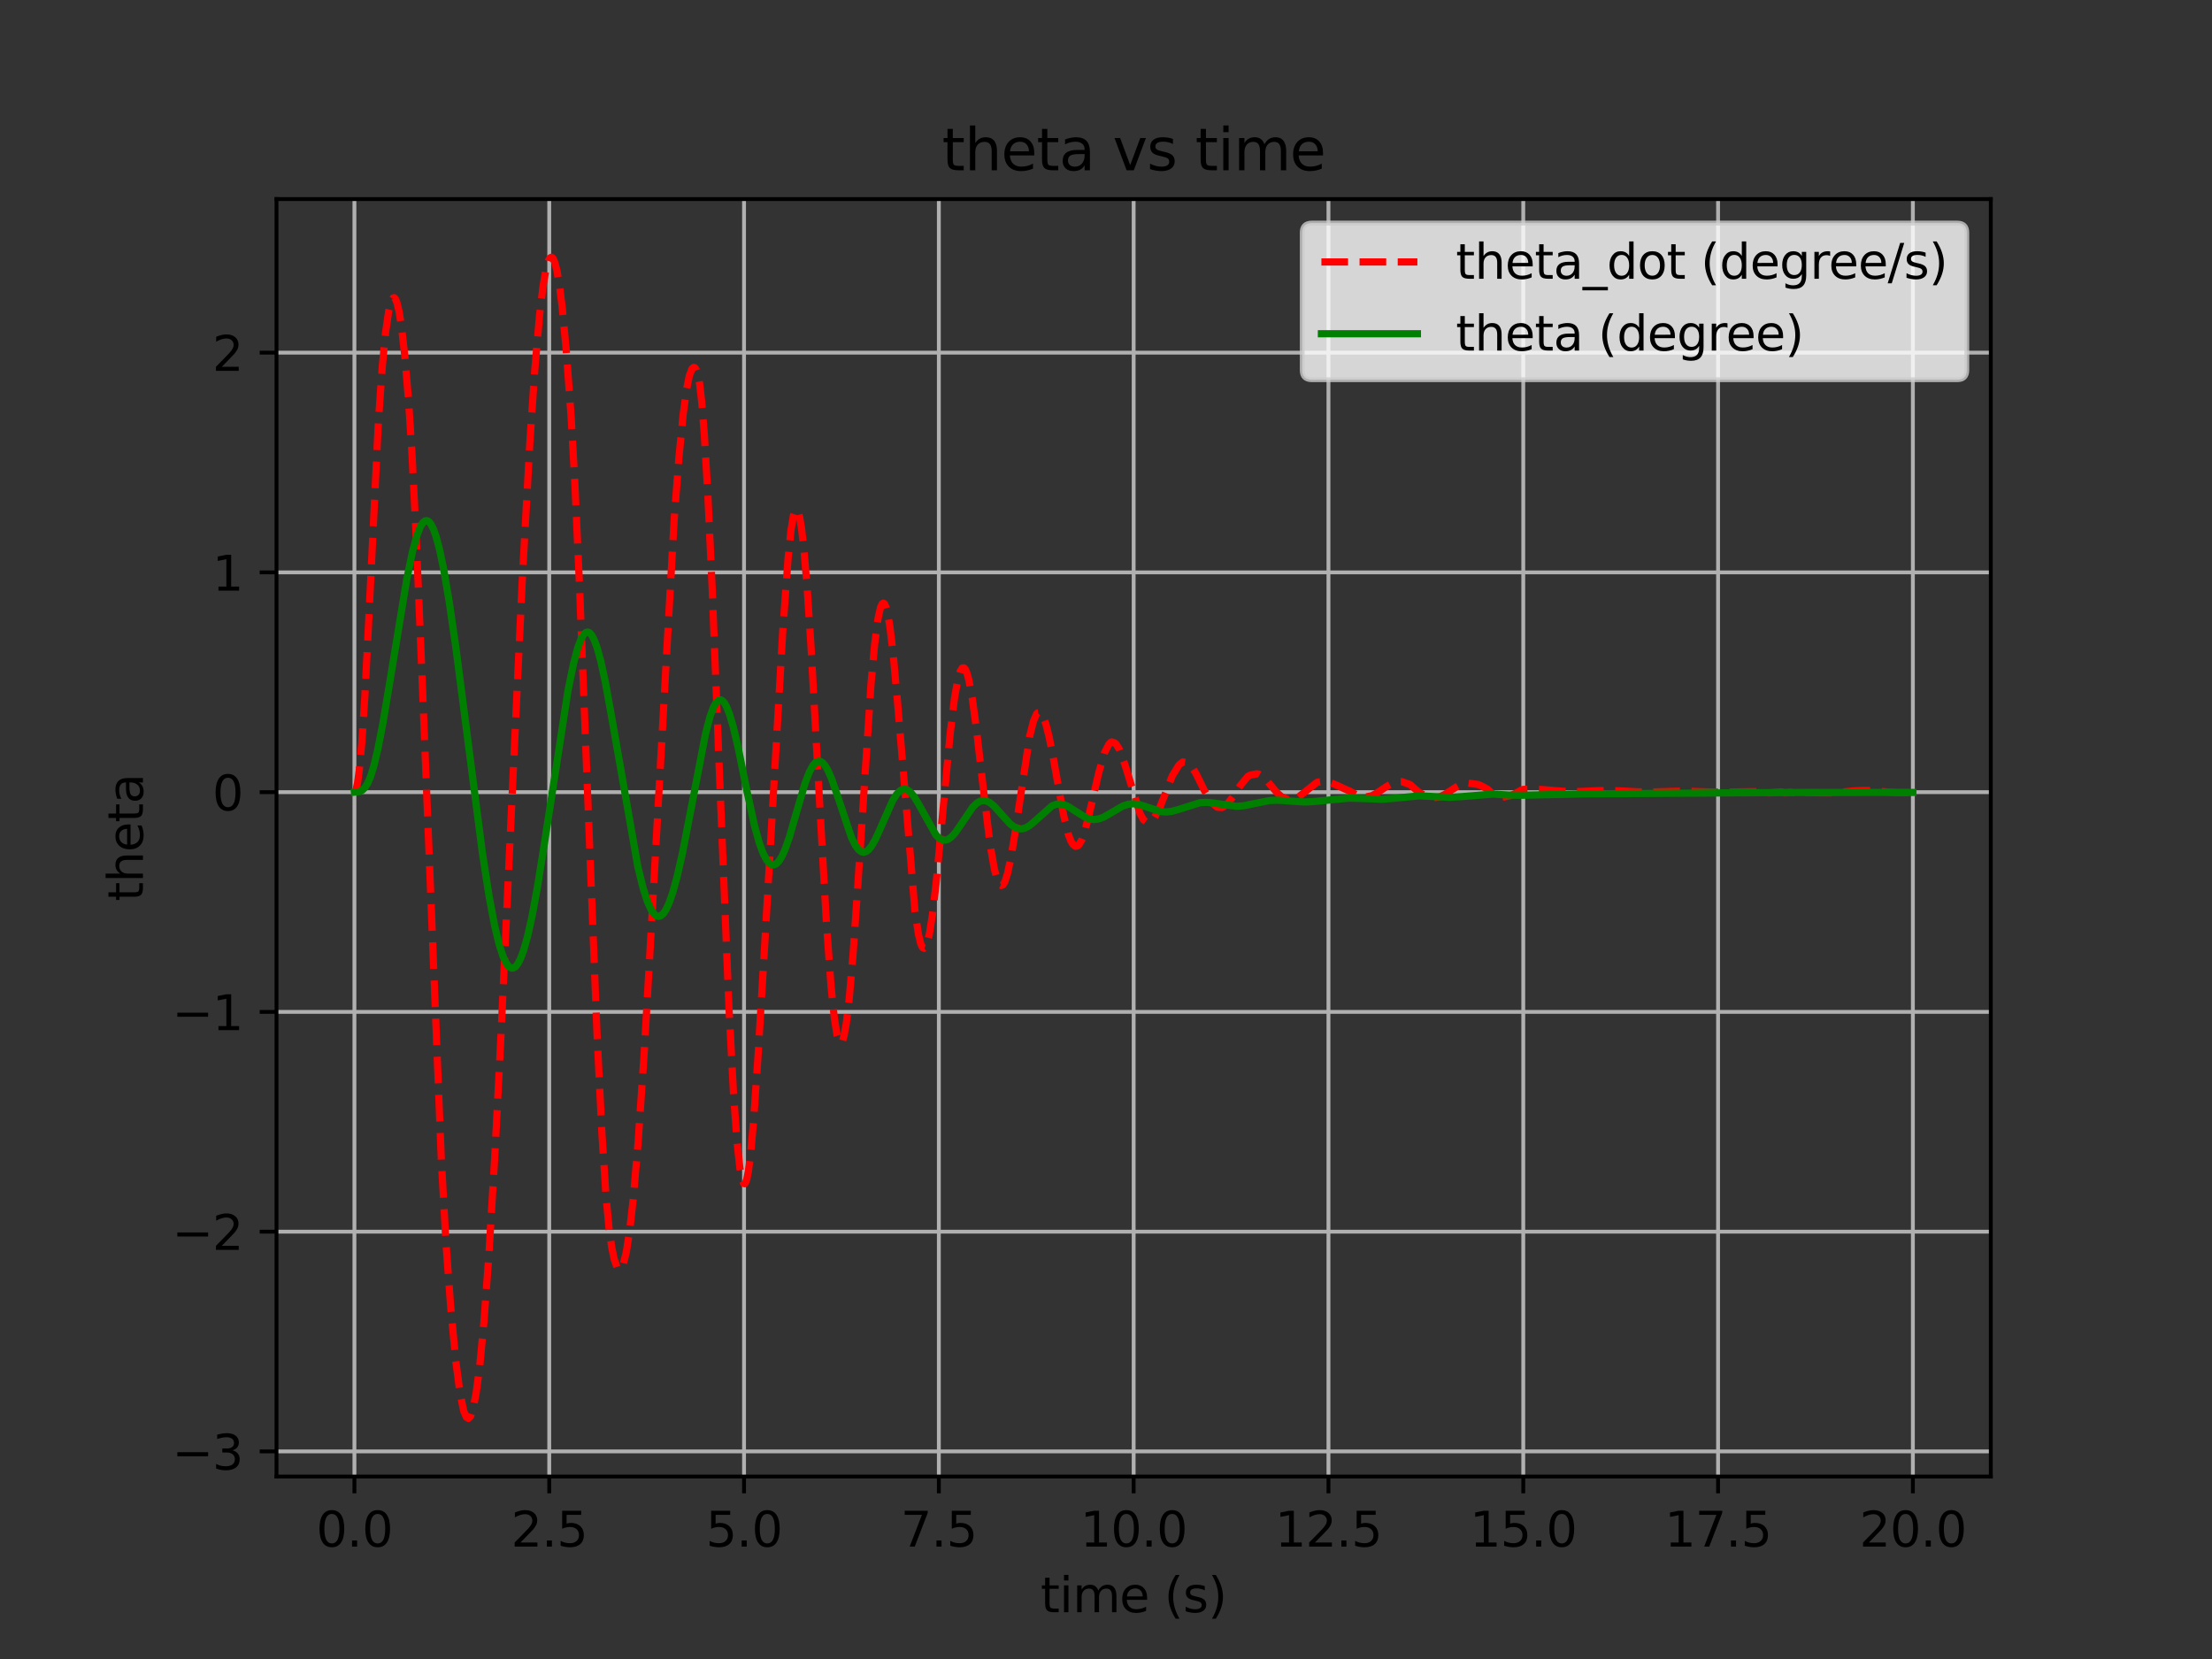 <?xml version="1.0" encoding="utf-8" standalone="no"?>
<!DOCTYPE svg PUBLIC "-//W3C//DTD SVG 1.1//EN"
  "http://www.w3.org/Graphics/SVG/1.1/DTD/svg11.dtd">
<svg xmlns:xlink="http://www.w3.org/1999/xlink" width="460.8pt" height="345.6pt" viewBox="0 0 460.8 345.6" xmlns="http://www.w3.org/2000/svg" version="1.1">
 <rect x="0" y="0" width="460.8" height="345.6" fill="#333333" stroke="none"/>
 <defs>
  <style type="text/css">*{stroke-linejoin: round; stroke-linecap: butt}</style>
 </defs>
 <g id="figure_1">
  <g id="patch_1">
   <path d="M 0 345.6 
L 460.8 345.6 
L 460.8 0 
L 0 0 
L 0 345.6 
z
" style="fill: none"/>
  </g>
  <g id="axes_1">
   <g id="patch_2">
    <path d="M 57.6 307.584 
L 414.72 307.584 
L 414.72 41.472 
L 57.6 41.472 
L 57.6 307.584 
z
" style="fill: none"/>
   </g>
   <g id="matplotlib.axis_1">
    <g id="xtick_1">
     <g id="line2d_1">
      <path d="M 73.833 307.584 
L 73.833 41.472 
" clip-path="url(#pbd340e1c51)" style="fill: none; stroke: #b0b0b0; stroke-width: 0.8; stroke-linecap: square"/>
     </g>
     <g id="line2d_2">
      <defs>
       <path id="mc0269d6606" d="M 0 0 
L 0 3.5 
" style="stroke: #000000; stroke-width: 0.8"/>
      </defs>
      <g>
       <use xlink:href="#mc0269d6606" x="73.833" y="307.584" style="stroke: #000000; stroke-width: 0.8"/>
      </g>
     </g>
     <g id="text_1">
      <!-- 0.0 -->
      <g transform="translate(65.881 322.182) scale(0.1 -0.1)">
       <defs>
        <path id="DejaVuSans-30" d="M 2034 4250 
Q 1547 4250 1301 3770 
Q 1056 3291 1056 2328 
Q 1056 1369 1301 889 
Q 1547 409 2034 409 
Q 2525 409 2770 889 
Q 3016 1369 3016 2328 
Q 3016 3291 2770 3770 
Q 2525 4250 2034 4250 
z
M 2034 4750 
Q 2819 4750 3233 4129 
Q 3647 3509 3647 2328 
Q 3647 1150 3233 529 
Q 2819 -91 2034 -91 
Q 1250 -91 836 529 
Q 422 1150 422 2328 
Q 422 3509 836 4129 
Q 1250 4750 2034 4750 
z
" transform="scale(0.016)"/>
        <path id="DejaVuSans-2e" d="M 684 794 
L 1344 794 
L 1344 0 
L 684 0 
L 684 794 
z
" transform="scale(0.016)"/>
       </defs>
       <use xlink:href="#DejaVuSans-30"/>
       <use xlink:href="#DejaVuSans-2e" x="63.623"/>
       <use xlink:href="#DejaVuSans-30" x="95.41"/>
      </g>
     </g>
    </g>
    <g id="xtick_2">
     <g id="line2d_3">
      <path d="M 114.415 307.584 
L 114.415 41.472 
" clip-path="url(#pbd340e1c51)" style="fill: none; stroke: #b0b0b0; stroke-width: 0.8; stroke-linecap: square"/>
     </g>
     <g id="line2d_4">
      <g>
       <use xlink:href="#mc0269d6606" x="114.415" y="307.584" style="stroke: #000000; stroke-width: 0.8"/>
      </g>
     </g>
     <g id="text_2">
      <!-- 2.5 -->
      <g transform="translate(106.463 322.182) scale(0.1 -0.1)">
       <defs>
        <path id="DejaVuSans-32" d="M 1228 531 
L 3431 531 
L 3431 0 
L 469 0 
L 469 531 
Q 828 903 1448 1529 
Q 2069 2156 2228 2338 
Q 2531 2678 2651 2914 
Q 2772 3150 2772 3378 
Q 2772 3750 2511 3984 
Q 2250 4219 1831 4219 
Q 1534 4219 1204 4116 
Q 875 4013 500 3803 
L 500 4441 
Q 881 4594 1212 4672 
Q 1544 4750 1819 4750 
Q 2544 4750 2975 4387 
Q 3406 4025 3406 3419 
Q 3406 3131 3298 2873 
Q 3191 2616 2906 2266 
Q 2828 2175 2409 1742 
Q 1991 1309 1228 531 
z
" transform="scale(0.016)"/>
        <path id="DejaVuSans-35" d="M 691 4666 
L 3169 4666 
L 3169 4134 
L 1269 4134 
L 1269 2991 
Q 1406 3038 1543 3061 
Q 1681 3084 1819 3084 
Q 2600 3084 3056 2656 
Q 3513 2228 3513 1497 
Q 3513 744 3044 326 
Q 2575 -91 1722 -91 
Q 1428 -91 1123 -41 
Q 819 9 494 109 
L 494 744 
Q 775 591 1075 516 
Q 1375 441 1709 441 
Q 2250 441 2565 725 
Q 2881 1009 2881 1497 
Q 2881 1984 2565 2268 
Q 2250 2553 1709 2553 
Q 1456 2553 1204 2497 
Q 953 2441 691 2322 
L 691 4666 
z
" transform="scale(0.016)"/>
       </defs>
       <use xlink:href="#DejaVuSans-32"/>
       <use xlink:href="#DejaVuSans-2e" x="63.623"/>
       <use xlink:href="#DejaVuSans-35" x="95.41"/>
      </g>
     </g>
    </g>
    <g id="xtick_3">
     <g id="line2d_5">
      <path d="M 154.996 307.584 
L 154.996 41.472 
" clip-path="url(#pbd340e1c51)" style="fill: none; stroke: #b0b0b0; stroke-width: 0.8; stroke-linecap: square"/>
     </g>
     <g id="line2d_6">
      <g>
       <use xlink:href="#mc0269d6606" x="154.996" y="307.584" style="stroke: #000000; stroke-width: 0.8"/>
      </g>
     </g>
     <g id="text_3">
      <!-- 5.0 -->
      <g transform="translate(147.045 322.182) scale(0.1 -0.1)">
       <use xlink:href="#DejaVuSans-35"/>
       <use xlink:href="#DejaVuSans-2e" x="63.623"/>
       <use xlink:href="#DejaVuSans-30" x="95.41"/>
      </g>
     </g>
    </g>
    <g id="xtick_4">
     <g id="line2d_7">
      <path d="M 195.578 307.584 
L 195.578 41.472 
" clip-path="url(#pbd340e1c51)" style="fill: none; stroke: #b0b0b0; stroke-width: 0.8; stroke-linecap: square"/>
     </g>
     <g id="line2d_8">
      <g>
       <use xlink:href="#mc0269d6606" x="195.578" y="307.584" style="stroke: #000000; stroke-width: 0.8"/>
      </g>
     </g>
     <g id="text_4">
      <!-- 7.5 -->
      <g transform="translate(187.627 322.182) scale(0.1 -0.1)">
       <defs>
        <path id="DejaVuSans-37" d="M 525 4666 
L 3525 4666 
L 3525 4397 
L 1831 0 
L 1172 0 
L 2766 4134 
L 525 4134 
L 525 4666 
z
" transform="scale(0.016)"/>
       </defs>
       <use xlink:href="#DejaVuSans-37"/>
       <use xlink:href="#DejaVuSans-2e" x="63.623"/>
       <use xlink:href="#DejaVuSans-35" x="95.41"/>
      </g>
     </g>
    </g>
    <g id="xtick_5">
     <g id="line2d_9">
      <path d="M 236.16 307.584 
L 236.16 41.472 
" clip-path="url(#pbd340e1c51)" style="fill: none; stroke: #b0b0b0; stroke-width: 0.8; stroke-linecap: square"/>
     </g>
     <g id="line2d_10">
      <g>
       <use xlink:href="#mc0269d6606" x="236.16" y="307.584" style="stroke: #000000; stroke-width: 0.8"/>
      </g>
     </g>
     <g id="text_5">
      <!-- 10.0 -->
      <g transform="translate(225.027 322.182) scale(0.1 -0.1)">
       <defs>
        <path id="DejaVuSans-31" d="M 794 531 
L 1825 531 
L 1825 4091 
L 703 3866 
L 703 4441 
L 1819 4666 
L 2450 4666 
L 2450 531 
L 3481 531 
L 3481 0 
L 794 0 
L 794 531 
z
" transform="scale(0.016)"/>
       </defs>
       <use xlink:href="#DejaVuSans-31"/>
       <use xlink:href="#DejaVuSans-30" x="63.623"/>
       <use xlink:href="#DejaVuSans-2e" x="127.246"/>
       <use xlink:href="#DejaVuSans-30" x="159.033"/>
      </g>
     </g>
    </g>
    <g id="xtick_6">
     <g id="line2d_11">
      <path d="M 276.742 307.584 
L 276.742 41.472 
" clip-path="url(#pbd340e1c51)" style="fill: none; stroke: #b0b0b0; stroke-width: 0.8; stroke-linecap: square"/>
     </g>
     <g id="line2d_12">
      <g>
       <use xlink:href="#mc0269d6606" x="276.742" y="307.584" style="stroke: #000000; stroke-width: 0.8"/>
      </g>
     </g>
     <g id="text_6">
      <!-- 12.5 -->
      <g transform="translate(265.609 322.182) scale(0.1 -0.1)">
       <use xlink:href="#DejaVuSans-31"/>
       <use xlink:href="#DejaVuSans-32" x="63.623"/>
       <use xlink:href="#DejaVuSans-2e" x="127.246"/>
       <use xlink:href="#DejaVuSans-35" x="159.033"/>
      </g>
     </g>
    </g>
    <g id="xtick_7">
     <g id="line2d_13">
      <path d="M 317.324 307.584 
L 317.324 41.472 
" clip-path="url(#pbd340e1c51)" style="fill: none; stroke: #b0b0b0; stroke-width: 0.8; stroke-linecap: square"/>
     </g>
     <g id="line2d_14">
      <g>
       <use xlink:href="#mc0269d6606" x="317.324" y="307.584" style="stroke: #000000; stroke-width: 0.8"/>
      </g>
     </g>
     <g id="text_7">
      <!-- 15.0 -->
      <g transform="translate(306.191 322.182) scale(0.1 -0.1)">
       <use xlink:href="#DejaVuSans-31"/>
       <use xlink:href="#DejaVuSans-35" x="63.623"/>
       <use xlink:href="#DejaVuSans-2e" x="127.246"/>
       <use xlink:href="#DejaVuSans-30" x="159.033"/>
      </g>
     </g>
    </g>
    <g id="xtick_8">
     <g id="line2d_15">
      <path d="M 357.905 307.584 
L 357.905 41.472 
" clip-path="url(#pbd340e1c51)" style="fill: none; stroke: #b0b0b0; stroke-width: 0.8; stroke-linecap: square"/>
     </g>
     <g id="line2d_16">
      <g>
       <use xlink:href="#mc0269d6606" x="357.905" y="307.584" style="stroke: #000000; stroke-width: 0.8"/>
      </g>
     </g>
     <g id="text_8">
      <!-- 17.5 -->
      <g transform="translate(346.773 322.182) scale(0.1 -0.1)">
       <use xlink:href="#DejaVuSans-31"/>
       <use xlink:href="#DejaVuSans-37" x="63.623"/>
       <use xlink:href="#DejaVuSans-2e" x="127.246"/>
       <use xlink:href="#DejaVuSans-35" x="159.033"/>
      </g>
     </g>
    </g>
    <g id="xtick_9">
     <g id="line2d_17">
      <path d="M 398.487 307.584 
L 398.487 41.472 
" clip-path="url(#pbd340e1c51)" style="fill: none; stroke: #b0b0b0; stroke-width: 0.8; stroke-linecap: square"/>
     </g>
     <g id="line2d_18">
      <g>
       <use xlink:href="#mc0269d6606" x="398.487" y="307.584" style="stroke: #000000; stroke-width: 0.8"/>
      </g>
     </g>
     <g id="text_9">
      <!-- 20.0 -->
      <g transform="translate(387.354 322.182) scale(0.1 -0.1)">
       <use xlink:href="#DejaVuSans-32"/>
       <use xlink:href="#DejaVuSans-30" x="63.623"/>
       <use xlink:href="#DejaVuSans-2e" x="127.246"/>
       <use xlink:href="#DejaVuSans-30" x="159.033"/>
      </g>
     </g>
    </g>
    <g id="text_10">
     <!-- time (s) -->
     <g transform="translate(216.769 335.861) scale(0.1 -0.1)">
      <defs>
       <path id="DejaVuSans-74" d="M 1172 4494 
L 1172 3500 
L 2356 3500 
L 2356 3053 
L 1172 3053 
L 1172 1153 
Q 1172 725 1289 603 
Q 1406 481 1766 481 
L 2356 481 
L 2356 0 
L 1766 0 
Q 1100 0 847 248 
Q 594 497 594 1153 
L 594 3053 
L 172 3053 
L 172 3500 
L 594 3500 
L 594 4494 
L 1172 4494 
z
" transform="scale(0.016)"/>
       <path id="DejaVuSans-69" d="M 603 3500 
L 1178 3500 
L 1178 0 
L 603 0 
L 603 3500 
z
M 603 4863 
L 1178 4863 
L 1178 4134 
L 603 4134 
L 603 4863 
z
" transform="scale(0.016)"/>
       <path id="DejaVuSans-6d" d="M 3328 2828 
Q 3544 3216 3844 3400 
Q 4144 3584 4550 3584 
Q 5097 3584 5394 3201 
Q 5691 2819 5691 2113 
L 5691 0 
L 5113 0 
L 5113 2094 
Q 5113 2597 4934 2840 
Q 4756 3084 4391 3084 
Q 3944 3084 3684 2787 
Q 3425 2491 3425 1978 
L 3425 0 
L 2847 0 
L 2847 2094 
Q 2847 2600 2669 2842 
Q 2491 3084 2119 3084 
Q 1678 3084 1418 2786 
Q 1159 2488 1159 1978 
L 1159 0 
L 581 0 
L 581 3500 
L 1159 3500 
L 1159 2956 
Q 1356 3278 1631 3431 
Q 1906 3584 2284 3584 
Q 2666 3584 2933 3390 
Q 3200 3197 3328 2828 
z
" transform="scale(0.016)"/>
       <path id="DejaVuSans-65" d="M 3597 1894 
L 3597 1613 
L 953 1613 
Q 991 1019 1311 708 
Q 1631 397 2203 397 
Q 2534 397 2845 478 
Q 3156 559 3463 722 
L 3463 178 
Q 3153 47 2828 -22 
Q 2503 -91 2169 -91 
Q 1331 -91 842 396 
Q 353 884 353 1716 
Q 353 2575 817 3079 
Q 1281 3584 2069 3584 
Q 2775 3584 3186 3129 
Q 3597 2675 3597 1894 
z
M 3022 2063 
Q 3016 2534 2758 2815 
Q 2500 3097 2075 3097 
Q 1594 3097 1305 2825 
Q 1016 2553 972 2059 
L 3022 2063 
z
" transform="scale(0.016)"/>
       <path id="DejaVuSans-20" transform="scale(0.016)"/>
       <path id="DejaVuSans-28" d="M 1984 4856 
Q 1566 4138 1362 3434 
Q 1159 2731 1159 2009 
Q 1159 1288 1364 580 
Q 1569 -128 1984 -844 
L 1484 -844 
Q 1016 -109 783 600 
Q 550 1309 550 2009 
Q 550 2706 781 3412 
Q 1013 4119 1484 4856 
L 1984 4856 
z
" transform="scale(0.016)"/>
       <path id="DejaVuSans-73" d="M 2834 3397 
L 2834 2853 
Q 2591 2978 2328 3040 
Q 2066 3103 1784 3103 
Q 1356 3103 1142 2972 
Q 928 2841 928 2578 
Q 928 2378 1081 2264 
Q 1234 2150 1697 2047 
L 1894 2003 
Q 2506 1872 2764 1633 
Q 3022 1394 3022 966 
Q 3022 478 2636 193 
Q 2250 -91 1575 -91 
Q 1294 -91 989 -36 
Q 684 19 347 128 
L 347 722 
Q 666 556 975 473 
Q 1284 391 1588 391 
Q 1994 391 2212 530 
Q 2431 669 2431 922 
Q 2431 1156 2273 1281 
Q 2116 1406 1581 1522 
L 1381 1569 
Q 847 1681 609 1914 
Q 372 2147 372 2553 
Q 372 3047 722 3315 
Q 1072 3584 1716 3584 
Q 2034 3584 2315 3537 
Q 2597 3491 2834 3397 
z
" transform="scale(0.016)"/>
       <path id="DejaVuSans-29" d="M 513 4856 
L 1013 4856 
Q 1481 4119 1714 3412 
Q 1947 2706 1947 2009 
Q 1947 1309 1714 600 
Q 1481 -109 1013 -844 
L 513 -844 
Q 928 -128 1133 580 
Q 1338 1288 1338 2009 
Q 1338 2731 1133 3434 
Q 928 4138 513 4856 
z
" transform="scale(0.016)"/>
      </defs>
      <use xlink:href="#DejaVuSans-74"/>
      <use xlink:href="#DejaVuSans-69" x="39.209"/>
      <use xlink:href="#DejaVuSans-6d" x="66.992"/>
      <use xlink:href="#DejaVuSans-65" x="164.404"/>
      <use xlink:href="#DejaVuSans-20" x="225.928"/>
      <use xlink:href="#DejaVuSans-28" x="257.715"/>
      <use xlink:href="#DejaVuSans-73" x="296.729"/>
      <use xlink:href="#DejaVuSans-29" x="348.828"/>
     </g>
    </g>
   </g>
   <g id="matplotlib.axis_2">
    <g id="ytick_1">
     <g id="line2d_19">
      <path d="M 57.6 302.354 
L 414.72 302.354 
" clip-path="url(#pbd340e1c51)" style="fill: none; stroke: #b0b0b0; stroke-width: 0.8; stroke-linecap: square"/>
     </g>
     <g id="line2d_20">
      <defs>
       <path id="m8b1c9db989" d="M 0 0 
L -3.5 0 
" style="stroke: #000000; stroke-width: 0.8"/>
      </defs>
      <g>
       <use xlink:href="#m8b1c9db989" x="57.6" y="302.354" style="stroke: #000000; stroke-width: 0.8"/>
      </g>
     </g>
     <g id="text_11">
      <!-- −3 -->
      <g transform="translate(35.858 306.153) scale(0.1 -0.1)">
       <defs>
        <path id="DejaVuSans-2212" d="M 678 2272 
L 4684 2272 
L 4684 1741 
L 678 1741 
L 678 2272 
z
" transform="scale(0.016)"/>
        <path id="DejaVuSans-33" d="M 2597 2516 
Q 3050 2419 3304 2112 
Q 3559 1806 3559 1356 
Q 3559 666 3084 287 
Q 2609 -91 1734 -91 
Q 1441 -91 1130 -33 
Q 819 25 488 141 
L 488 750 
Q 750 597 1062 519 
Q 1375 441 1716 441 
Q 2309 441 2620 675 
Q 2931 909 2931 1356 
Q 2931 1769 2642 2001 
Q 2353 2234 1838 2234 
L 1294 2234 
L 1294 2753 
L 1863 2753 
Q 2328 2753 2575 2939 
Q 2822 3125 2822 3475 
Q 2822 3834 2567 4026 
Q 2313 4219 1838 4219 
Q 1578 4219 1281 4162 
Q 984 4106 628 3988 
L 628 4550 
Q 988 4650 1302 4700 
Q 1616 4750 1894 4750 
Q 2613 4750 3031 4423 
Q 3450 4097 3450 3541 
Q 3450 3153 3228 2886 
Q 3006 2619 2597 2516 
z
" transform="scale(0.016)"/>
       </defs>
       <use xlink:href="#DejaVuSans-2212"/>
       <use xlink:href="#DejaVuSans-33" x="83.789"/>
      </g>
     </g>
    </g>
    <g id="ytick_2">
     <g id="line2d_21">
      <path d="M 57.6 256.575 
L 414.72 256.575 
" clip-path="url(#pbd340e1c51)" style="fill: none; stroke: #b0b0b0; stroke-width: 0.8; stroke-linecap: square"/>
     </g>
     <g id="line2d_22">
      <g>
       <use xlink:href="#m8b1c9db989" x="57.6" y="256.575" style="stroke: #000000; stroke-width: 0.8"/>
      </g>
     </g>
     <g id="text_12">
      <!-- −2 -->
      <g transform="translate(35.858 260.374) scale(0.1 -0.1)">
       <use xlink:href="#DejaVuSans-2212"/>
       <use xlink:href="#DejaVuSans-32" x="83.789"/>
      </g>
     </g>
    </g>
    <g id="ytick_3">
     <g id="line2d_23">
      <path d="M 57.6 210.796 
L 414.72 210.796 
" clip-path="url(#pbd340e1c51)" style="fill: none; stroke: #b0b0b0; stroke-width: 0.8; stroke-linecap: square"/>
     </g>
     <g id="line2d_24">
      <g>
       <use xlink:href="#m8b1c9db989" x="57.6" y="210.796" style="stroke: #000000; stroke-width: 0.8"/>
      </g>
     </g>
     <g id="text_13">
      <!-- −1 -->
      <g transform="translate(35.858 214.596) scale(0.1 -0.1)">
       <use xlink:href="#DejaVuSans-2212"/>
       <use xlink:href="#DejaVuSans-31" x="83.789"/>
      </g>
     </g>
    </g>
    <g id="ytick_4">
     <g id="line2d_25">
      <path d="M 57.6 165.018 
L 414.72 165.018 
" clip-path="url(#pbd340e1c51)" style="fill: none; stroke: #b0b0b0; stroke-width: 0.8; stroke-linecap: square"/>
     </g>
     <g id="line2d_26">
      <g>
       <use xlink:href="#m8b1c9db989" x="57.6" y="165.018" style="stroke: #000000; stroke-width: 0.8"/>
      </g>
     </g>
     <g id="text_14">
      <!-- 0 -->
      <g transform="translate(44.237 168.817) scale(0.1 -0.1)">
       <use xlink:href="#DejaVuSans-30"/>
      </g>
     </g>
    </g>
    <g id="ytick_5">
     <g id="line2d_27">
      <path d="M 57.6 119.239 
L 414.72 119.239 
" clip-path="url(#pbd340e1c51)" style="fill: none; stroke: #b0b0b0; stroke-width: 0.8; stroke-linecap: square"/>
     </g>
     <g id="line2d_28">
      <g>
       <use xlink:href="#m8b1c9db989" x="57.6" y="119.239" style="stroke: #000000; stroke-width: 0.8"/>
      </g>
     </g>
     <g id="text_15">
      <!-- 1 -->
      <g transform="translate(44.237 123.038) scale(0.1 -0.1)">
       <use xlink:href="#DejaVuSans-31"/>
      </g>
     </g>
    </g>
    <g id="ytick_6">
     <g id="line2d_29">
      <path d="M 57.6 73.461 
L 414.72 73.461 
" clip-path="url(#pbd340e1c51)" style="fill: none; stroke: #b0b0b0; stroke-width: 0.8; stroke-linecap: square"/>
     </g>
     <g id="line2d_30">
      <g>
       <use xlink:href="#m8b1c9db989" x="57.6" y="73.461" style="stroke: #000000; stroke-width: 0.8"/>
      </g>
     </g>
     <g id="text_16">
      <!-- 2 -->
      <g transform="translate(44.237 77.26) scale(0.1 -0.1)">
       <use xlink:href="#DejaVuSans-32"/>
      </g>
     </g>
    </g>
    <g id="text_17">
     <!-- theta -->
     <g transform="translate(29.778 187.758) rotate(-90) scale(0.1 -0.1)">
      <defs>
       <path id="DejaVuSans-68" d="M 3513 2113 
L 3513 0 
L 2938 0 
L 2938 2094 
Q 2938 2591 2744 2837 
Q 2550 3084 2163 3084 
Q 1697 3084 1428 2787 
Q 1159 2491 1159 1978 
L 1159 0 
L 581 0 
L 581 4863 
L 1159 4863 
L 1159 2956 
Q 1366 3272 1645 3428 
Q 1925 3584 2291 3584 
Q 2894 3584 3203 3211 
Q 3513 2838 3513 2113 
z
" transform="scale(0.016)"/>
       <path id="DejaVuSans-61" d="M 2194 1759 
Q 1497 1759 1228 1600 
Q 959 1441 959 1056 
Q 959 750 1161 570 
Q 1363 391 1709 391 
Q 2188 391 2477 730 
Q 2766 1069 2766 1631 
L 2766 1759 
L 2194 1759 
z
M 3341 1997 
L 3341 0 
L 2766 0 
L 2766 531 
Q 2569 213 2275 61 
Q 1981 -91 1556 -91 
Q 1019 -91 701 211 
Q 384 513 384 1019 
Q 384 1609 779 1909 
Q 1175 2209 1959 2209 
L 2766 2209 
L 2766 2266 
Q 2766 2663 2505 2880 
Q 2244 3097 1772 3097 
Q 1472 3097 1187 3025 
Q 903 2953 641 2809 
L 641 3341 
Q 956 3463 1253 3523 
Q 1550 3584 1831 3584 
Q 2591 3584 2966 3190 
Q 3341 2797 3341 1997 
z
" transform="scale(0.016)"/>
      </defs>
      <use xlink:href="#DejaVuSans-74"/>
      <use xlink:href="#DejaVuSans-68" x="39.209"/>
      <use xlink:href="#DejaVuSans-65" x="102.588"/>
      <use xlink:href="#DejaVuSans-74" x="164.111"/>
      <use xlink:href="#DejaVuSans-61" x="203.32"/>
     </g>
    </g>
   </g>
   <g id="line2d_31">
    <path d="M 73.833 165.018 
L 73.979 164.928 
L 74.174 164.5 
L 74.466 163.215 
L 74.855 160.353 
L 75.359 154.846 
L 76.008 145.023 
L 76.82 129.089 
L 78.816 87.932 
L 79.644 76.247 
L 80.342 69.109 
L 80.975 64.783 
L 81.543 62.596 
L 81.884 62.067 
L 82.111 62.01 
L 82.42 62.372 
L 82.728 63.173 
L 83.134 64.891 
L 83.605 67.82 
L 84.303 73.931 
L 85.082 83.097 
L 85.812 94.314 
L 86.722 112.313 
L 87.939 141.499 
L 91.932 241.513 
L 92.906 258.978 
L 93.864 271.988 
L 94.952 283.584 
L 95.844 290.31 
L 96.607 293.969 
L 97.143 295.21 
L 97.581 295.479 
L 97.922 295.161 
L 98.068 294.92 
L 98.539 293.493 
L 99.188 290.216 
L 99.935 284.571 
L 100.812 275.364 
L 101.85 261.302 
L 103.068 240.9 
L 104.35 215.909 
L 106.428 171.2 
L 108.782 121.197 
L 110.356 92.536 
L 111.395 77.184 
L 112.402 65.644 
L 113.1 59.813 
L 113.7 56.264 
L 114.252 54.29 
L 114.577 53.727 
L 114.902 53.58 
L 115.194 53.816 
L 115.6 54.735 
L 116.054 56.573 
L 116.541 59.434 
L 117.093 63.795 
L 117.986 73.267 
L 118.96 86.647 
L 119.723 99.985 
L 120.68 121.023 
L 122.109 157.745 
L 124.365 215.272 
L 125.404 236.339 
L 126.232 249.022 
L 126.898 256.152 
L 127.449 259.899 
L 127.936 262.271 
L 128.521 263.968 
L 128.91 264.42 
L 129.105 264.464 
L 129.43 264.166 
L 129.884 263.175 
L 130.469 260.836 
L 131.15 256.503 
L 131.946 249.443 
L 132.936 237.877 
L 134.218 219.015 
L 135.907 189.317 
L 140.419 108.545 
L 141.41 95.524 
L 142.335 86.141 
L 143.033 81.047 
L 143.601 78.279 
L 144.153 76.823 
L 144.526 76.519 
L 144.754 76.619 
L 145.078 77.121 
L 145.403 78.075 
L 145.744 79.936 
L 146.182 83.765 
L 146.718 90.493 
L 147.448 102.911 
L 148.357 122.53 
L 149.834 160.131 
L 151.831 209.359 
L 152.805 227.82 
L 153.535 237.894 
L 154.12 243.265 
L 154.574 245.712 
L 154.915 246.522 
L 155.126 246.594 
L 155.305 246.383 
L 155.565 245.657 
L 155.889 244.072 
L 156.344 240.61 
L 156.944 233.975 
L 157.853 220.889 
L 159.363 195.76 
L 163.064 131.45 
L 164.168 116.35 
L 164.768 110.494 
L 165.288 107.38 
L 165.629 106.354 
L 165.856 106.128 
L 166.051 106.213 
L 166.262 106.602 
L 166.587 107.788 
L 166.96 110 
L 167.447 114.169 
L 168.112 121.997 
L 168.957 134.819 
L 170.417 161.397 
L 172.171 192.483 
L 173.128 205.542 
L 173.81 212.128 
L 174.378 215.632 
L 174.784 216.946 
L 175.06 217.263 
L 175.287 217.198 
L 175.498 216.839 
L 175.839 215.72 
L 176.31 213.091 
L 176.911 208.028 
L 177.69 199.014 
L 178.664 184.962 
L 181.456 142.361 
L 182.219 134.071 
L 182.917 128.815 
L 183.436 126.514 
L 183.777 125.787 
L 184.02 125.645 
L 184.232 125.783 
L 184.572 126.5 
L 184.865 127.604 
L 185.368 130.46 
L 186.033 135.945 
L 186.926 145.719 
L 190.595 189.708 
L 191.309 194.544 
L 191.812 196.624 
L 192.186 197.392 
L 192.51 197.553 
L 192.754 197.358 
L 193.143 196.446 
L 193.614 194.525 
L 194.263 190.384 
L 195.075 183.337 
L 196.163 171.734 
L 197.916 152.99 
L 198.841 145.42 
L 199.507 141.667 
L 200.042 139.832 
L 200.48 139.135 
L 200.805 139.128 
L 201.13 139.494 
L 201.454 140.297 
L 201.844 141.694 
L 202.558 145.569 
L 203.37 151.55 
L 204.522 161.524 
L 206.227 175.777 
L 207.136 181.019 
L 207.801 183.497 
L 208.305 184.326 
L 208.581 184.47 
L 208.938 184.321 
L 209.344 183.693 
L 209.928 181.808 
L 210.691 178.153 
L 211.454 173.474 
L 214.506 153.339 
L 215.268 150.275 
L 215.934 148.735 
L 216.194 148.489 
L 216.632 148.436 
L 216.876 148.582 
L 217.216 149.111 
L 217.866 150.796 
L 218.547 153.504 
L 219.359 157.544 
L 220.43 163.57 
L 221.583 169.864 
L 222.525 173.754 
L 223.076 175.179 
L 223.515 175.914 
L 224.034 176.301 
L 224.505 176.198 
L 224.781 175.948 
L 225.381 174.925 
L 225.804 173.843 
L 226.842 169.825 
L 228.888 160.984 
L 230.105 156.775 
L 230.966 155.102 
L 231.388 154.637 
L 231.615 154.558 
L 232.215 154.76 
L 232.524 155.039 
L 233.189 156.109 
L 234.358 159.336 
L 237.507 169.508 
L 238.205 170.787 
L 238.92 171.32 
L 239.569 171.267 
L 240.283 170.644 
L 241.208 169.076 
L 241.777 167.791 
L 244.211 161.623 
L 245.607 159.34 
L 246.403 158.722 
L 247.312 158.923 
L 248.383 159.89 
L 249.244 161.32 
L 250.818 164.543 
L 252.539 167.321 
L 253.61 168.163 
L 254.552 168.222 
L 255.591 167.584 
L 257.116 165.649 
L 258.431 163.575 
L 259.925 161.773 
L 260.395 161.487 
L 261.84 161.195 
L 262.214 161.26 
L 263.334 161.922 
L 264.843 163.742 
L 265.736 164.798 
L 266.353 165.439 
L 266.889 165.908 
L 268.431 166.626 
L 268.804 166.652 
L 270.33 166.16 
L 274.388 162.957 
L 275.054 162.856 
L 275.492 162.83 
L 276.222 162.88 
L 276.628 162.946 
L 277.326 163.136 
L 277.764 163.285 
L 278.43 163.561 
L 278.901 163.771 
L 279.501 164.059 
L 280.005 164.292 
L 280.573 164.551 
L 281.141 164.778 
L 283.462 166.054 
L 283.868 166.126 
L 285.751 165.781 
L 286.774 165.226 
L 287.244 164.927 
L 287.942 164.449 
L 288.511 164.07 
L 289.079 163.708 
L 289.744 163.349 
L 290.247 163.125 
L 291.173 162.875 
L 291.595 162.83 
L 292.001 162.826 
L 293.737 163.433 
L 294.533 164.14 
L 295.166 164.689 
L 295.767 165.176 
L 298.072 166.269 
L 299.987 165.986 
L 300.977 165.482 
L 301.448 165.197 
L 302.146 164.735 
L 302.682 164.384 
L 303.282 164.003 
L 303.915 163.656 
L 304.419 163.421 
L 305.182 163.175 
L 305.62 163.09 
L 307.957 163.433 
L 308.72 163.781 
L 309.191 164.023 
L 309.857 164.397 
L 310.1 164.59 
L 310.863 165.328 
L 311.431 165.816 
L 312.389 166.226 
L 314.791 165.711 
L 315.489 165.369 
L 315.96 165.122 
L 316.593 164.772 
L 317.129 164.49 
L 317.356 164.449 
L 317.859 164.43 
L 318.33 164.413 
L 318.833 164.409 
L 319.304 164.405 
L 319.807 164.417 
L 320.278 164.428 
L 320.781 164.455 
L 321.252 164.48 
L 321.755 164.519 
L 322.226 164.552 
L 322.729 164.599 
L 323.2 164.637 
L 323.703 164.685 
L 324.206 164.725 
L 324.71 164.769 
L 325.213 164.802 
L 325.716 164.837 
L 326.219 164.859 
L 326.69 164.881 
L 327.193 164.889 
L 327.664 164.898 
L 328.167 164.894 
L 328.638 164.891 
L 329.141 164.875 
L 329.612 164.864 
L 330.115 164.84 
L 330.586 164.822 
L 331.089 164.794 
L 331.592 164.774 
L 332.095 164.747 
L 332.599 164.73 
L 333.102 164.709 
L 333.605 164.699 
L 334.092 164.69 
L 334.563 164.683 
L 335.066 164.687 
L 335.537 164.689 
L 336.04 164.704 
L 336.511 164.715 
L 337.014 164.738 
L 337.485 164.756 
L 337.988 164.785 
L 338.459 164.806 
L 338.962 164.837 
L 339.465 164.86 
L 339.968 164.89 
L 340.472 164.91 
L 340.975 164.935 
L 341.478 164.949 
L 341.981 164.966 
L 342.484 164.972 
L 342.955 164.98 
L 343.458 164.977 
L 343.929 164.978 
L 344.432 164.967 
L 344.903 164.962 
L 345.406 164.945 
L 345.909 164.935 
L 346.413 164.915 
L 346.916 164.903 
L 347.419 164.883 
L 347.922 164.872 
L 348.426 164.856 
L 348.929 164.849 
L 349.432 164.838 
L 349.935 164.837 
L 350.438 164.832 
L 350.942 164.838 
L 351.412 164.839 
L 351.916 164.851 
L 352.386 164.858 
L 352.89 164.875 
L 353.393 164.887 
L 353.896 164.907 
L 354.399 164.92 
L 354.902 164.94 
L 355.406 164.953 
L 355.909 164.972 
L 356.412 164.981 
L 356.915 164.996 
L 357.418 165.001 
L 357.922 165.011 
L 358.425 165.01 
L 358.928 165.014 
L 359.431 165.009 
L 359.935 165.008 
L 360.438 164.997 
L 360.941 164.993 
L 361.444 164.979 
L 361.947 164.973 
L 362.451 164.958 
L 362.954 164.952 
L 363.457 164.938 
L 363.96 164.933 
L 364.463 164.923 
L 364.967 164.921 
L 365.47 164.914 
L 365.973 164.917 
L 366.476 164.914 
L 366.98 164.921 
L 367.272 164.969 
L 367.791 165.202 
L 368.294 165.177 
L 368.765 165.154 
L 369.268 165.115 
L 369.739 165.082 
L 370.242 165.037 
L 370.713 165 
L 371.151 164.974 
L 371.687 165.164 
L 371.914 165.18 
L 372.45 165.104 
L 372.921 165.041 
L 373.148 165.069 
L 373.505 165.146 
L 373.927 165.089 
L 374.203 165.11 
L 377.06 165.127 
L 378.7 165.145 
L 379.073 165.156 
L 379.868 165.15 
L 380.274 165.156 
L 380.777 165.164 
L 381.248 165.166 
L 381.784 165.148 
L 382.255 165.129 
L 382.79 165.088 
L 383.261 165.052 
L 383.764 165.001 
L 384.235 164.956 
L 384.738 164.9 
L 385.241 164.852 
L 385.745 164.8 
L 386.248 164.76 
L 386.751 164.72 
L 387.254 164.696 
L 387.725 164.675 
L 388.228 164.669 
L 388.699 164.666 
L 389.202 164.68 
L 389.673 164.695 
L 390.176 164.726 
L 390.647 164.755 
L 391.15 164.799 
L 391.621 164.837 
L 392.124 164.887 
L 392.595 164.927 
L 393.098 164.977 
L 393.601 165.016 
L 394.104 165.058 
L 394.608 165.086 
L 395.078 165.114 
L 395.582 165.128 
L 396.052 165.142 
L 396.556 165.14 
L 397.026 165.139 
L 397.53 165.123 
L 398 165.109 
L 398.487 165.085 
L 398.487 165.085 
" clip-path="url(#pbd340e1c51)" style="fill: none; stroke-dasharray: 5.55,2.4; stroke-dashoffset: 0; stroke: #ff0000; stroke-width: 1.5"/>
   </g>
   <g id="line2d_32">
    <path d="M 73.833 165.018 
L 74.888 164.907 
L 75.472 164.612 
L 76.024 164.07 
L 76.576 163.202 
L 77.177 161.818 
L 77.858 159.633 
L 78.703 156.111 
L 79.774 150.61 
L 81.316 141.388 
L 84.725 120.715 
L 85.91 115.006 
L 86.803 111.701 
L 87.517 109.832 
L 88.085 108.894 
L 88.556 108.506 
L 88.945 108.459 
L 89.319 108.647 
L 89.741 109.137 
L 90.244 110.098 
L 90.845 111.765 
L 91.575 114.509 
L 92.452 118.728 
L 93.555 125.21 
L 94.968 134.908 
L 96.964 150.344 
L 100.471 177.519 
L 101.899 186.786 
L 103.052 192.893 
L 104.009 196.845 
L 104.821 199.313 
L 105.503 200.724 
L 106.071 201.425 
L 106.542 201.677 
L 106.947 201.654 
L 107.37 201.395 
L 107.84 200.826 
L 108.408 199.755 
L 109.074 197.986 
L 109.869 195.186 
L 110.811 190.995 
L 111.963 184.772 
L 113.473 175.291 
L 118.327 143.831 
L 119.479 138.23 
L 120.372 134.897 
L 121.086 133.024 
L 121.654 132.095 
L 122.109 131.728 
L 122.498 131.684 
L 122.872 131.876 
L 123.294 132.367 
L 123.797 133.32 
L 124.414 135.007 
L 125.161 137.743 
L 126.102 142.1 
L 127.417 149.349 
L 132.871 180.544 
L 133.975 185.027 
L 134.884 187.845 
L 135.647 189.531 
L 136.28 190.43 
L 136.799 190.819 
L 137.254 190.898 
L 137.692 190.745 
L 138.163 190.333 
L 138.715 189.528 
L 139.364 188.153 
L 140.127 185.982 
L 141.052 182.623 
L 142.189 177.597 
L 143.763 169.519 
L 146.961 152.912 
L 147.903 149.313 
L 148.633 147.319 
L 149.218 146.299 
L 149.688 145.873 
L 150.078 145.791 
L 150.451 145.942 
L 150.873 146.38 
L 151.376 147.257 
L 151.993 148.825 
L 152.756 151.425 
L 153.763 155.722 
L 155.613 164.844 
L 157.155 171.921 
L 158.162 175.555 
L 159.006 177.84 
L 159.72 179.185 
L 160.321 179.881 
L 160.824 180.156 
L 161.278 180.16 
L 161.733 179.938 
L 162.252 179.413 
L 162.853 178.465 
L 163.567 176.889 
L 164.444 174.37 
L 165.775 169.753 
L 167.707 163.161 
L 168.632 160.769 
L 169.362 159.449 
L 169.947 158.809 
L 170.434 158.576 
L 170.872 158.602 
L 171.326 158.86 
L 171.846 159.433 
L 172.463 160.47 
L 173.242 162.254 
L 174.297 165.283 
L 177.381 174.485 
L 178.225 176.164 
L 178.907 177.058 
L 179.459 177.449 
L 179.946 177.54 
L 180.433 177.399 
L 180.952 177.004 
L 181.569 176.235 
L 182.349 174.874 
L 183.436 172.471 
L 185.952 166.773 
L 186.813 165.429 
L 187.494 164.742 
L 188.079 164.447 
L 188.614 164.42 
L 189.15 164.623 
L 189.751 165.109 
L 190.465 166.001 
L 191.39 167.547 
L 194.994 173.979 
L 195.741 174.68 
L 196.374 174.984 
L 196.942 175.02 
L 197.526 174.832 
L 198.175 174.374 
L 198.955 173.53 
L 200.026 172.003 
L 202.672 168.097 
L 203.532 167.277 
L 204.263 166.873 
L 204.912 166.76 
L 205.545 166.873 
L 206.243 167.233 
L 207.087 167.935 
L 208.272 169.244 
L 210.431 171.641 
L 211.356 172.317 
L 212.136 172.625 
L 212.85 172.673 
L 213.564 172.499 
L 214.376 172.058 
L 215.366 171.249 
L 219.164 167.873 
L 220.041 167.543 
L 220.836 167.476 
L 221.648 167.632 
L 222.589 168.052 
L 224.002 168.959 
L 226.079 170.269 
L 227.086 170.631 
L 227.995 170.724 
L 228.92 170.594 
L 229.927 170.217 
L 231.306 169.43 
L 233.871 167.928 
L 235.007 167.552 
L 236.063 167.436 
L 237.101 167.553 
L 238.368 167.937 
L 241.728 169.051 
L 242.913 169.149 
L 244.082 169.021 
L 245.494 168.635 
L 250.023 167.2 
L 251.37 167.14 
L 252.912 167.306 
L 257.571 167.972 
L 259.081 167.853 
L 261.158 167.43 
L 264.454 166.773 
L 266.191 166.697 
L 268.398 166.847 
L 271.856 167.079 
L 273.852 166.96 
L 281.011 166.263 
L 283.446 166.332 
L 287.829 166.5 
L 290.231 166.315 
L 295.734 165.785 
L 298.266 165.918 
L 301.984 166.097 
L 304.37 165.96 
L 311.058 165.419 
L 314.353 165.632 
L 317.08 165.668 
L 329.547 165.387 
L 371.314 165.096 
L 398.487 165.073 
L 398.487 165.073 
" clip-path="url(#pbd340e1c51)" style="fill: none; stroke: #008000; stroke-width: 1.5; stroke-linecap: square"/>
   </g>
   <g id="patch_3">
    <path d="M 57.6 307.584 
L 57.6 41.472 
" style="fill: none; stroke: #000000; stroke-width: 0.8; stroke-linejoin: miter; stroke-linecap: square"/>
   </g>
   <g id="patch_4">
    <path d="M 414.72 307.584 
L 414.72 41.472 
" style="fill: none; stroke: #000000; stroke-width: 0.8; stroke-linejoin: miter; stroke-linecap: square"/>
   </g>
   <g id="patch_5">
    <path d="M 57.6 307.584 
L 414.72 307.584 
" style="fill: none; stroke: #000000; stroke-width: 0.8; stroke-linejoin: miter; stroke-linecap: square"/>
   </g>
   <g id="patch_6">
    <path d="M 57.6 41.472 
L 414.72 41.472 
" style="fill: none; stroke: #000000; stroke-width: 0.8; stroke-linejoin: miter; stroke-linecap: square"/>
   </g>
   <g id="text_18">
    <!-- theta vs time -->
    <g transform="translate(196.238 35.472) scale(0.12 -0.12)">
     <defs>
      <path id="DejaVuSans-76" d="M 191 3500 
L 800 3500 
L 1894 563 
L 2988 3500 
L 3597 3500 
L 2284 0 
L 1503 0 
L 191 3500 
z
" transform="scale(0.016)"/>
     </defs>
     <use xlink:href="#DejaVuSans-74"/>
     <use xlink:href="#DejaVuSans-68" x="39.209"/>
     <use xlink:href="#DejaVuSans-65" x="102.588"/>
     <use xlink:href="#DejaVuSans-74" x="164.111"/>
     <use xlink:href="#DejaVuSans-61" x="203.32"/>
     <use xlink:href="#DejaVuSans-20" x="264.6"/>
     <use xlink:href="#DejaVuSans-76" x="296.387"/>
     <use xlink:href="#DejaVuSans-73" x="355.566"/>
     <use xlink:href="#DejaVuSans-20" x="407.666"/>
     <use xlink:href="#DejaVuSans-74" x="439.453"/>
     <use xlink:href="#DejaVuSans-69" x="478.662"/>
     <use xlink:href="#DejaVuSans-6d" x="506.445"/>
     <use xlink:href="#DejaVuSans-65" x="603.857"/>
    </g>
   </g>
   <g id="legend_1">
    <g id="patch_7">
     <path d="M 273.272 79.106 
L 407.72 79.106 
Q 409.72 79.106 409.72 77.106 
L 409.72 48.472 
Q 409.72 46.472 407.72 46.472 
L 273.272 46.472 
Q 271.272 46.472 271.272 48.472 
L 271.272 77.106 
Q 271.272 79.106 273.272 79.106 
z
" style="fill: #ffffff; opacity: 0.8; stroke: #cccccc; stroke-linejoin: miter"/>
    </g>
    <g id="line2d_33">
     <path d="M 275.272 54.57 
L 285.272 54.57 
L 295.272 54.57 
" style="fill: none; stroke-dasharray: 5.55,2.4; stroke-dashoffset: 0; stroke: #ff0000; stroke-width: 1.5"/>
    </g>
    <g id="text_19">
     <!-- theta_dot (degree/s) -->
     <g transform="translate(303.272 58.07) scale(0.1 -0.1)">
      <defs>
       <path id="DejaVuSans-5f" d="M 3263 -1063 
L 3263 -1509 
L -63 -1509 
L -63 -1063 
L 3263 -1063 
z
" transform="scale(0.016)"/>
       <path id="DejaVuSans-64" d="M 2906 2969 
L 2906 4863 
L 3481 4863 
L 3481 0 
L 2906 0 
L 2906 525 
Q 2725 213 2448 61 
Q 2172 -91 1784 -91 
Q 1150 -91 751 415 
Q 353 922 353 1747 
Q 353 2572 751 3078 
Q 1150 3584 1784 3584 
Q 2172 3584 2448 3432 
Q 2725 3281 2906 2969 
z
M 947 1747 
Q 947 1113 1208 752 
Q 1469 391 1925 391 
Q 2381 391 2643 752 
Q 2906 1113 2906 1747 
Q 2906 2381 2643 2742 
Q 2381 3103 1925 3103 
Q 1469 3103 1208 2742 
Q 947 2381 947 1747 
z
" transform="scale(0.016)"/>
       <path id="DejaVuSans-6f" d="M 1959 3097 
Q 1497 3097 1228 2736 
Q 959 2375 959 1747 
Q 959 1119 1226 758 
Q 1494 397 1959 397 
Q 2419 397 2687 759 
Q 2956 1122 2956 1747 
Q 2956 2369 2687 2733 
Q 2419 3097 1959 3097 
z
M 1959 3584 
Q 2709 3584 3137 3096 
Q 3566 2609 3566 1747 
Q 3566 888 3137 398 
Q 2709 -91 1959 -91 
Q 1206 -91 779 398 
Q 353 888 353 1747 
Q 353 2609 779 3096 
Q 1206 3584 1959 3584 
z
" transform="scale(0.016)"/>
       <path id="DejaVuSans-67" d="M 2906 1791 
Q 2906 2416 2648 2759 
Q 2391 3103 1925 3103 
Q 1463 3103 1205 2759 
Q 947 2416 947 1791 
Q 947 1169 1205 825 
Q 1463 481 1925 481 
Q 2391 481 2648 825 
Q 2906 1169 2906 1791 
z
M 3481 434 
Q 3481 -459 3084 -895 
Q 2688 -1331 1869 -1331 
Q 1566 -1331 1297 -1286 
Q 1028 -1241 775 -1147 
L 775 -588 
Q 1028 -725 1275 -790 
Q 1522 -856 1778 -856 
Q 2344 -856 2625 -561 
Q 2906 -266 2906 331 
L 2906 616 
Q 2728 306 2450 153 
Q 2172 0 1784 0 
Q 1141 0 747 490 
Q 353 981 353 1791 
Q 353 2603 747 3093 
Q 1141 3584 1784 3584 
Q 2172 3584 2450 3431 
Q 2728 3278 2906 2969 
L 2906 3500 
L 3481 3500 
L 3481 434 
z
" transform="scale(0.016)"/>
       <path id="DejaVuSans-72" d="M 2631 2963 
Q 2534 3019 2420 3045 
Q 2306 3072 2169 3072 
Q 1681 3072 1420 2755 
Q 1159 2438 1159 1844 
L 1159 0 
L 581 0 
L 581 3500 
L 1159 3500 
L 1159 2956 
Q 1341 3275 1631 3429 
Q 1922 3584 2338 3584 
Q 2397 3584 2469 3576 
Q 2541 3569 2628 3553 
L 2631 2963 
z
" transform="scale(0.016)"/>
       <path id="DejaVuSans-2f" d="M 1625 4666 
L 2156 4666 
L 531 -594 
L 0 -594 
L 1625 4666 
z
" transform="scale(0.016)"/>
      </defs>
      <use xlink:href="#DejaVuSans-74"/>
      <use xlink:href="#DejaVuSans-68" x="39.209"/>
      <use xlink:href="#DejaVuSans-65" x="102.588"/>
      <use xlink:href="#DejaVuSans-74" x="164.111"/>
      <use xlink:href="#DejaVuSans-61" x="203.32"/>
      <use xlink:href="#DejaVuSans-5f" x="264.6"/>
      <use xlink:href="#DejaVuSans-64" x="314.6"/>
      <use xlink:href="#DejaVuSans-6f" x="378.076"/>
      <use xlink:href="#DejaVuSans-74" x="439.258"/>
      <use xlink:href="#DejaVuSans-20" x="478.467"/>
      <use xlink:href="#DejaVuSans-28" x="510.254"/>
      <use xlink:href="#DejaVuSans-64" x="549.268"/>
      <use xlink:href="#DejaVuSans-65" x="612.744"/>
      <use xlink:href="#DejaVuSans-67" x="674.268"/>
      <use xlink:href="#DejaVuSans-72" x="737.744"/>
      <use xlink:href="#DejaVuSans-65" x="776.607"/>
      <use xlink:href="#DejaVuSans-65" x="838.131"/>
      <use xlink:href="#DejaVuSans-2f" x="899.654"/>
      <use xlink:href="#DejaVuSans-73" x="933.346"/>
      <use xlink:href="#DejaVuSans-29" x="985.445"/>
     </g>
    </g>
    <g id="line2d_34">
     <path d="M 275.272 69.527 
L 285.272 69.527 
L 295.272 69.527 
" style="fill: none; stroke: #008000; stroke-width: 1.5; stroke-linecap: square"/>
    </g>
    <g id="text_20">
     <!-- theta (degree) -->
     <g transform="translate(303.272 73.027) scale(0.1 -0.1)">
      <use xlink:href="#DejaVuSans-74"/>
      <use xlink:href="#DejaVuSans-68" x="39.209"/>
      <use xlink:href="#DejaVuSans-65" x="102.588"/>
      <use xlink:href="#DejaVuSans-74" x="164.111"/>
      <use xlink:href="#DejaVuSans-61" x="203.32"/>
      <use xlink:href="#DejaVuSans-20" x="264.6"/>
      <use xlink:href="#DejaVuSans-28" x="296.387"/>
      <use xlink:href="#DejaVuSans-64" x="335.4"/>
      <use xlink:href="#DejaVuSans-65" x="398.877"/>
      <use xlink:href="#DejaVuSans-67" x="460.4"/>
      <use xlink:href="#DejaVuSans-72" x="523.877"/>
      <use xlink:href="#DejaVuSans-65" x="562.74"/>
      <use xlink:href="#DejaVuSans-65" x="624.264"/>
      <use xlink:href="#DejaVuSans-29" x="685.787"/>
     </g>
    </g>
   </g>
  </g>
 </g>
 <defs>
  <clipPath id="pbd340e1c51">
   <rect x="57.6" y="41.472" width="357.12" height="266.112"/>
  </clipPath>
 </defs>
</svg>
